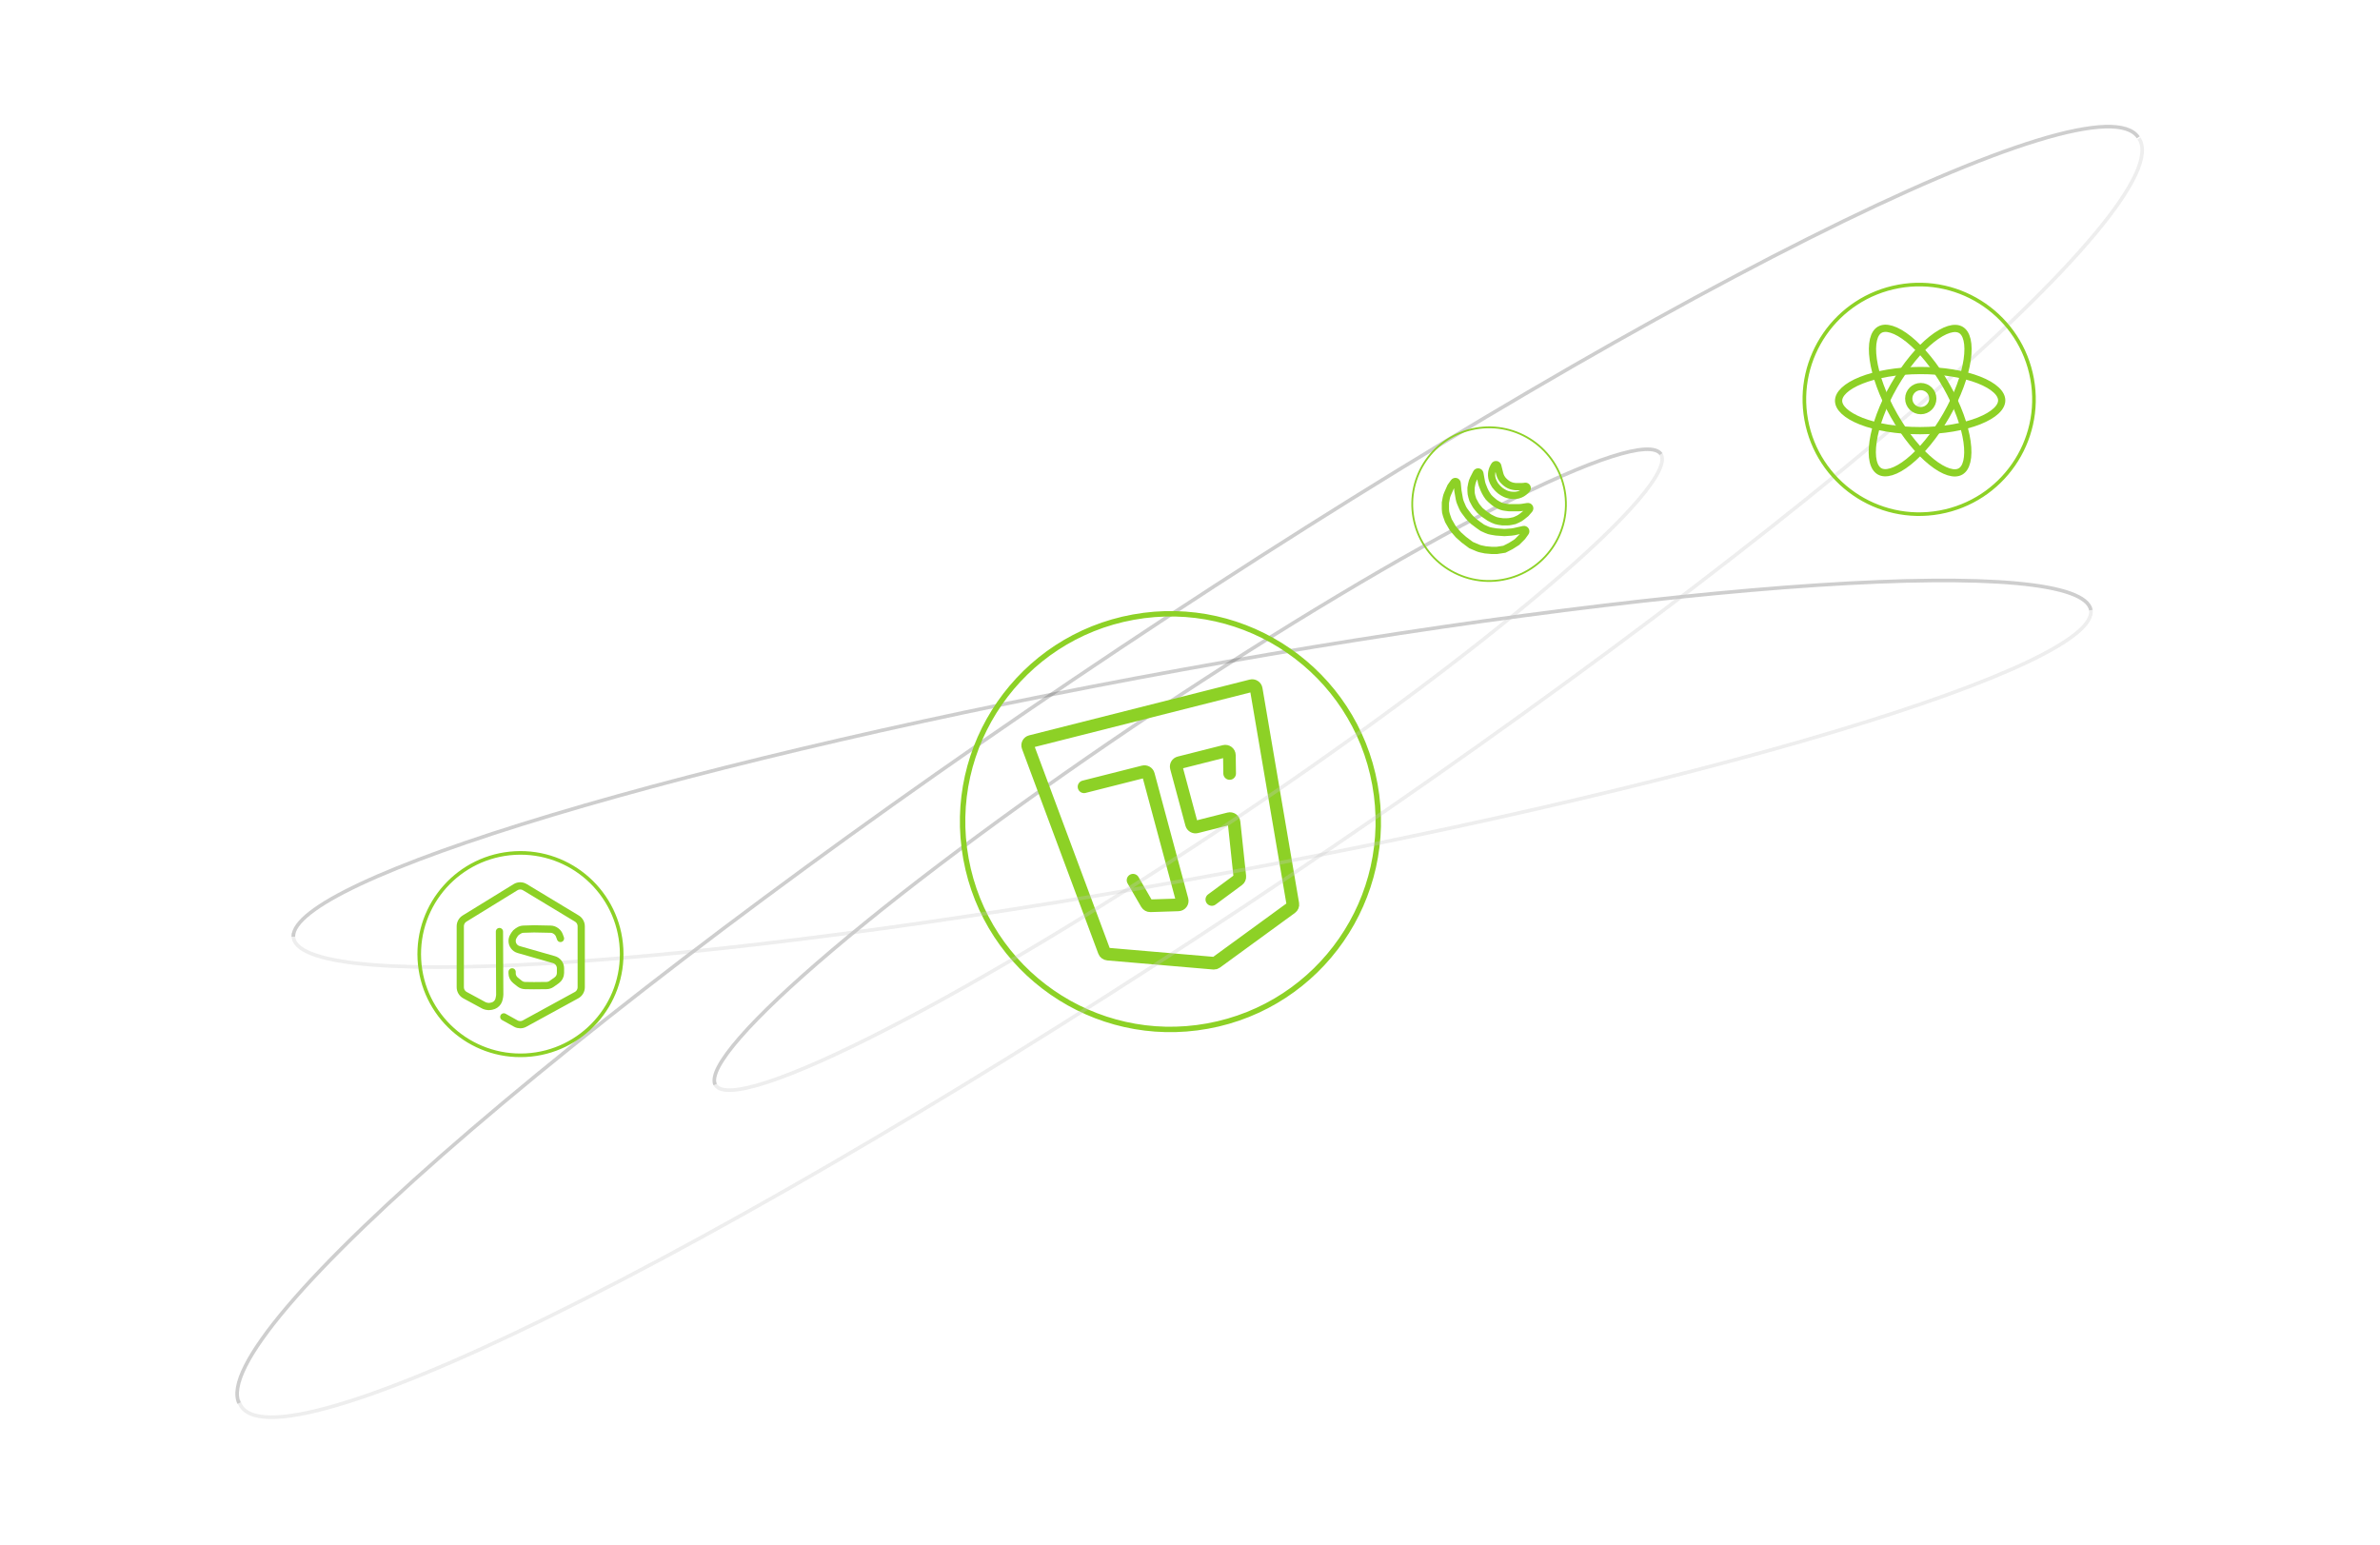 <svg width="1317" height="855" viewBox="0 0 1317 855" fill="none" xmlns="http://www.w3.org/2000/svg">
<path d="M1183.23 76.013C1171.81 58.92 1106.22 79.027 1000.72 131.96C895.211 184.893 758.328 266.373 619.83 358.683C481.332 450.993 352.417 546.669 261.117 624.906C169.817 703.144 123.514 757.618 132.277 776.482" stroke="#5A5A5A" stroke-opacity="0.3" stroke-width="2"/>
<path d="M1157.02 337.634C1154.27 322.597 1099.89 317.626 1005.71 323.802C911.524 329.978 785.149 346.802 654.062 370.615C522.974 394.428 397.775 423.305 305.688 450.967C213.6 478.629 162.07 502.839 162.301 518.333" stroke="#5A5A5A" stroke-opacity="0.3" stroke-width="2"/>
<path d="M919.108 251.304C913.69 243.197 881.283 253.598 828.931 280.247C776.58 306.897 708.519 347.639 639.547 393.615C570.574 439.591 506.268 487.083 460.61 525.766C414.953 564.448 391.636 591.192 395.729 600.182" stroke="#5A5A5A" stroke-opacity="0.3" stroke-width="2"/>
<circle cx="647.676" cy="454.676" r="115" transform="rotate(-10.28 647.676 454.676)" stroke="#8DD126" stroke-width="3"/>
<path d="M599.861 435.4L632.731 427.088C633.931 426.785 635.162 427.497 635.48 428.679L654.129 497.992C654.498 499.361 653.484 500.704 652.048 500.75L636.566 501.246C635.728 501.273 634.941 500.839 634.525 500.12L626.982 487.102M680.439 428.037L680.294 417.901C680.273 416.463 678.884 415.417 677.471 415.774L652.536 422.08C651.337 422.383 650.622 423.587 650.94 424.769L659.35 456.027C659.668 457.209 660.898 457.921 662.098 457.618L680.062 453.075C681.396 452.738 682.73 453.653 682.873 455.003L686.058 484.99C686.139 485.759 685.808 486.51 685.182 486.972L670.58 497.766M612.97 528.003L671.535 533.025C672.08 533.072 672.623 532.921 673.06 532.602L714.537 502.354C715.209 501.864 715.544 501.043 715.405 500.228L695.14 381.271C694.921 379.986 693.627 379.155 692.347 379.479L570.344 410.331C569.065 410.654 568.354 411.992 568.811 413.216L611.038 526.547C611.341 527.359 612.095 527.928 612.97 528.003Z" stroke="#8DD126" stroke-width="7" stroke-linecap="round"/>
<path d="M918.97 251.097C921.728 255.225 917.49 263.969 906.505 276.814C895.519 289.658 878.007 306.345 855 325.892C831.992 345.439 803.952 367.452 772.529 390.638C741.106 413.823 706.934 437.712 672.021 460.901C637.109 484.089 602.162 506.109 569.234 525.666C536.306 545.223 506.062 561.921 480.281 574.78C454.499 587.639 433.7 596.398 419.106 600.543C404.513 604.688 396.419 604.136 395.302 598.917" stroke="#C6C6C6" stroke-opacity="0.3" stroke-width="2"/>
<circle cx="824" cy="279" r="42.514" transform="rotate(-10.28 824 279)" stroke="#8DD126"/>
<path d="M828.471 269.907L829.265 270.701C829.872 271.308 830.555 271.835 831.297 272.268L832.131 272.754C833.452 273.524 834.932 273.982 836.457 274.091L837.291 274.15C838.262 274.22 839.237 274.124 840.176 273.868C841.625 273.473 842.945 272.707 844.007 271.645L844.846 270.806C845.529 270.123 844.942 268.964 843.987 269.111L843.472 269.19C842.969 269.267 842.461 269.306 841.952 269.306L838.757 269.306L837.907 269.2C836.726 269.052 835.586 268.672 834.552 268.082C834.058 267.799 833.591 267.47 833.158 267.099L832.623 266.641C831.879 266.003 831.251 265.242 830.764 264.391C830.376 263.712 830.083 262.983 829.893 262.223L829.52 260.728L828.803 257.864C828.585 256.989 827.412 256.828 826.965 257.61L826.55 258.337C825.898 259.477 825.508 260.747 825.407 262.056C825.291 263.565 825.563 265.079 826.198 266.453L826.463 267.027C826.957 268.098 827.637 269.073 828.471 269.907Z" stroke="#8DD126" stroke-width="4"/>
<path d="M817.031 261.708L815.339 265.029C814.897 265.896 814.584 266.823 814.41 267.781L814.013 269.966L814.013 271.798C814.013 272.771 814.155 273.739 814.434 274.671L815.002 276.565L816.333 279.033C816.649 279.62 817.023 280.174 817.45 280.686L818.962 282.503L821.497 284.604L824.24 286.462L826.249 287.486C827.241 287.992 828.312 288.329 829.415 288.482L831.499 288.772L833.974 288.772C834.683 288.772 835.391 288.696 836.084 288.547L838.097 288.112L839.888 287.316C840.671 286.968 841.405 286.522 842.074 285.987L844.366 284.153L846.264 281.978C846.878 281.276 846.281 280.19 845.359 280.332L842.048 280.841C841.545 280.919 841.037 280.958 840.528 280.958L835.041 280.958L832.858 280.685C831.548 280.521 830.284 280.1 829.137 279.445L828.052 278.825C827.503 278.511 826.986 278.146 826.506 277.735L824.896 276.355C824.025 275.609 823.29 274.719 822.721 273.724L821.855 272.207C821.616 271.79 821.409 271.357 821.233 270.91L820.306 268.557C820.07 267.958 819.893 267.338 819.776 266.705L818.906 261.981C818.733 261.04 817.465 260.856 817.031 261.708Z" stroke="#8DD126" stroke-width="4"/>
<path d="M843.1 293.043L837.833 294.219C837.35 294.326 836.86 294.398 836.367 294.433L832.489 294.71L827.87 294.38L825.208 293.937C824.347 293.793 823.508 293.538 822.714 293.177L820.282 292.071L817.885 290.387L815.333 288.442L813.595 286.77C813.215 286.403 812.863 286.007 812.545 285.585L810.453 282.811C809.969 282.168 809.564 281.469 809.247 280.73L808.2 278.287C807.897 277.581 807.677 276.842 807.543 276.086L806.755 271.615L806.338 267.351C806.248 266.43 805.063 266.114 804.527 266.869L802.795 269.306L801.008 273.317C800.684 274.044 800.448 274.807 800.305 275.59L799.826 278.214L799.826 281.727C799.826 282.861 800.019 283.987 800.397 285.057L801.476 288.112L803.514 291.64C803.833 292.192 804.204 292.713 804.622 293.194L807.084 296.03L810.054 298.67L814.013 301.639L817.665 303.194C818.273 303.453 818.906 303.651 819.554 303.786L821.931 304.278L825.56 304.608L828.2 304.608L832.489 303.948L835.944 302.195L839.417 299.989L842.387 297.02L844.129 294.604C844.667 293.859 843.998 292.843 843.1 293.043Z" stroke="#8DD126" stroke-width="4"/>
<path d="M1156.97 337.332C1158.34 344.846 1146.45 354.708 1121.99 366.336C1097.53 377.964 1061 391.124 1014.54 405.042C968.08 418.961 912.634 433.357 851.46 447.384C790.287 461.411 724.62 474.786 658.321 486.723C592.023 498.66 526.43 508.917 465.4 516.892C404.369 524.867 349.133 530.398 302.939 533.161C256.745 535.924 220.526 535.862 196.41 532.98C172.294 530.098 160.769 524.453 162.511 516.377" stroke="#C6C6C6" stroke-opacity="0.3" stroke-width="2"/>
<circle cx="288" cy="528" r="56.013" transform="rotate(-3.086 288 528)" stroke="#8DD126" stroke-width="2"/>
<path d="M276.374 515.515L276.54 550.472C276.541 550.809 276.509 551.146 276.443 551.476L276.176 552.809C276.048 553.449 275.796 554.058 275.434 554.602L275.417 554.627C275.051 555.176 274.58 555.647 274.03 556.013L274.006 556.03C273.462 556.392 272.853 556.644 272.213 556.772L271.485 556.918C270.759 557.063 270.01 557.045 269.292 556.866L268.757 556.732C268.349 556.63 267.956 556.477 267.587 556.277L257.322 550.713C255.709 549.839 254.704 548.152 254.704 546.317L254.704 512.573C254.704 510.837 255.605 509.225 257.084 508.315L285.25 490.982C286.844 490.001 288.853 489.992 290.455 490.96L319.209 508.321C320.709 509.226 321.625 510.85 321.625 512.601L321.625 546.331C321.625 548.158 320.628 549.84 319.025 550.717L290.265 566.454C288.759 567.278 286.936 567.272 285.436 566.437L278.782 562.738" stroke="#8DD126" stroke-width="4" stroke-linecap="round"/>
<path d="M310.153 519.339L309.529 517.646C309.196 516.743 308.61 515.954 307.84 515.376L307.618 515.209C306.78 514.579 305.765 514.229 304.716 514.208L295.581 514.022L289.675 514.199C288.776 514.226 287.901 514.496 287.141 514.979L286.292 515.519C285.637 515.936 285.088 516.499 284.689 517.165L284.089 518.165C283.628 518.934 283.384 519.813 283.384 520.709V520.709C283.384 522.916 284.847 524.856 286.97 525.463L306.526 531.05C308.673 531.663 310.153 533.625 310.153 535.858L310.153 538.423C310.153 540.045 309.366 541.566 308.042 542.504L305.254 544.477C304.424 545.065 303.435 545.385 302.419 545.396L295.494 545.471L290.573 545.403C289.463 545.388 288.39 545.004 287.523 544.312L285.266 542.51C284.077 541.562 283.384 540.123 283.384 538.602L283.384 537.822" stroke="#8DD126" stroke-width="4" stroke-linecap="round"/>
<path d="M1183.61 76.578C1189.41 85.259 1181.16 103.202 1159.34 129.354C1137.53 155.505 1102.58 189.336 1056.56 228.859C1010.55 268.382 954.389 312.798 891.389 359.496C828.389 406.194 759.819 454.231 689.711 500.783C619.603 547.336 549.372 591.463 483.148 630.572C416.923 669.681 356.042 702.981 304.082 728.515C252.123 754.049 210.135 771.302 180.587 779.258C151.039 787.215 134.527 785.714 132.022 774.846" stroke="#C6C6C6" stroke-opacity="0.3" stroke-width="2"/>
<circle cx="1062" cy="221" r="63.522" transform="rotate(-10.28 1062 221)" stroke="#8DD126" stroke-width="2"/>
<path d="M1077 213.46C1083.34 224.612 1087.24 235.646 1088.49 244.421C1089.11 248.815 1089.05 252.536 1088.36 255.384C1087.68 258.228 1086.44 260.008 1084.85 260.916C1083.25 261.824 1081.08 261.981 1078.29 261.111C1075.5 260.24 1072.27 258.391 1068.81 255.61C1061.9 250.057 1054.42 241.059 1048.07 229.907C1041.73 218.756 1037.83 207.722 1036.59 198.946C1035.97 194.553 1036.03 190.831 1036.71 187.983C1037.39 185.139 1038.63 183.359 1040.23 182.451C1041.82 181.543 1043.99 181.386 1046.78 182.256C1049.58 183.127 1052.8 184.977 1056.26 187.757C1063.17 193.311 1070.66 202.309 1077 213.46Z" stroke="#8DD126" stroke-width="4"/>
<path d="M1076.96 229.965C1070.58 241.091 1063.06 250.059 1056.13 255.585C1052.66 258.351 1049.42 260.188 1046.62 261.048C1043.83 261.907 1041.66 261.741 1040.07 260.827C1038.48 259.912 1037.24 258.127 1036.57 255.281C1035.9 252.429 1035.86 248.708 1036.5 244.317C1037.77 235.547 1041.72 224.528 1048.11 213.402C1054.49 202.276 1062.02 193.308 1068.94 187.783C1072.41 185.016 1075.65 183.179 1078.45 182.319C1081.25 181.461 1083.41 181.626 1085 182.541C1086.6 183.455 1087.83 185.24 1088.5 188.087C1089.17 190.938 1089.22 194.659 1088.58 199.05C1087.3 207.821 1083.35 218.839 1076.96 229.965Z" stroke="#8DD126" stroke-width="4"/>
<path d="M1062.58 238.319C1049.75 238.354 1038.22 236.325 1029.97 233.089C1025.84 231.468 1022.63 229.584 1020.49 227.589C1018.35 225.598 1017.41 223.642 1017.4 221.805C1017.4 219.968 1018.33 218.006 1020.46 216.004C1022.59 213.998 1025.79 212.096 1029.91 210.453C1038.15 207.173 1049.66 205.082 1062.49 205.048C1075.32 205.013 1086.85 207.042 1095.1 210.278C1099.23 211.899 1102.44 213.783 1104.58 215.778C1106.72 217.769 1107.66 219.725 1107.67 221.562C1107.67 223.399 1106.75 225.361 1104.61 227.363C1102.48 229.369 1099.28 231.271 1095.16 232.914C1086.93 236.194 1075.41 238.285 1062.58 238.319Z" stroke="#8DD126" stroke-width="4"/>
<circle cx="1062.88" cy="220.587" r="6.662" stroke="#8DD126" stroke-width="4"/>
</svg>


